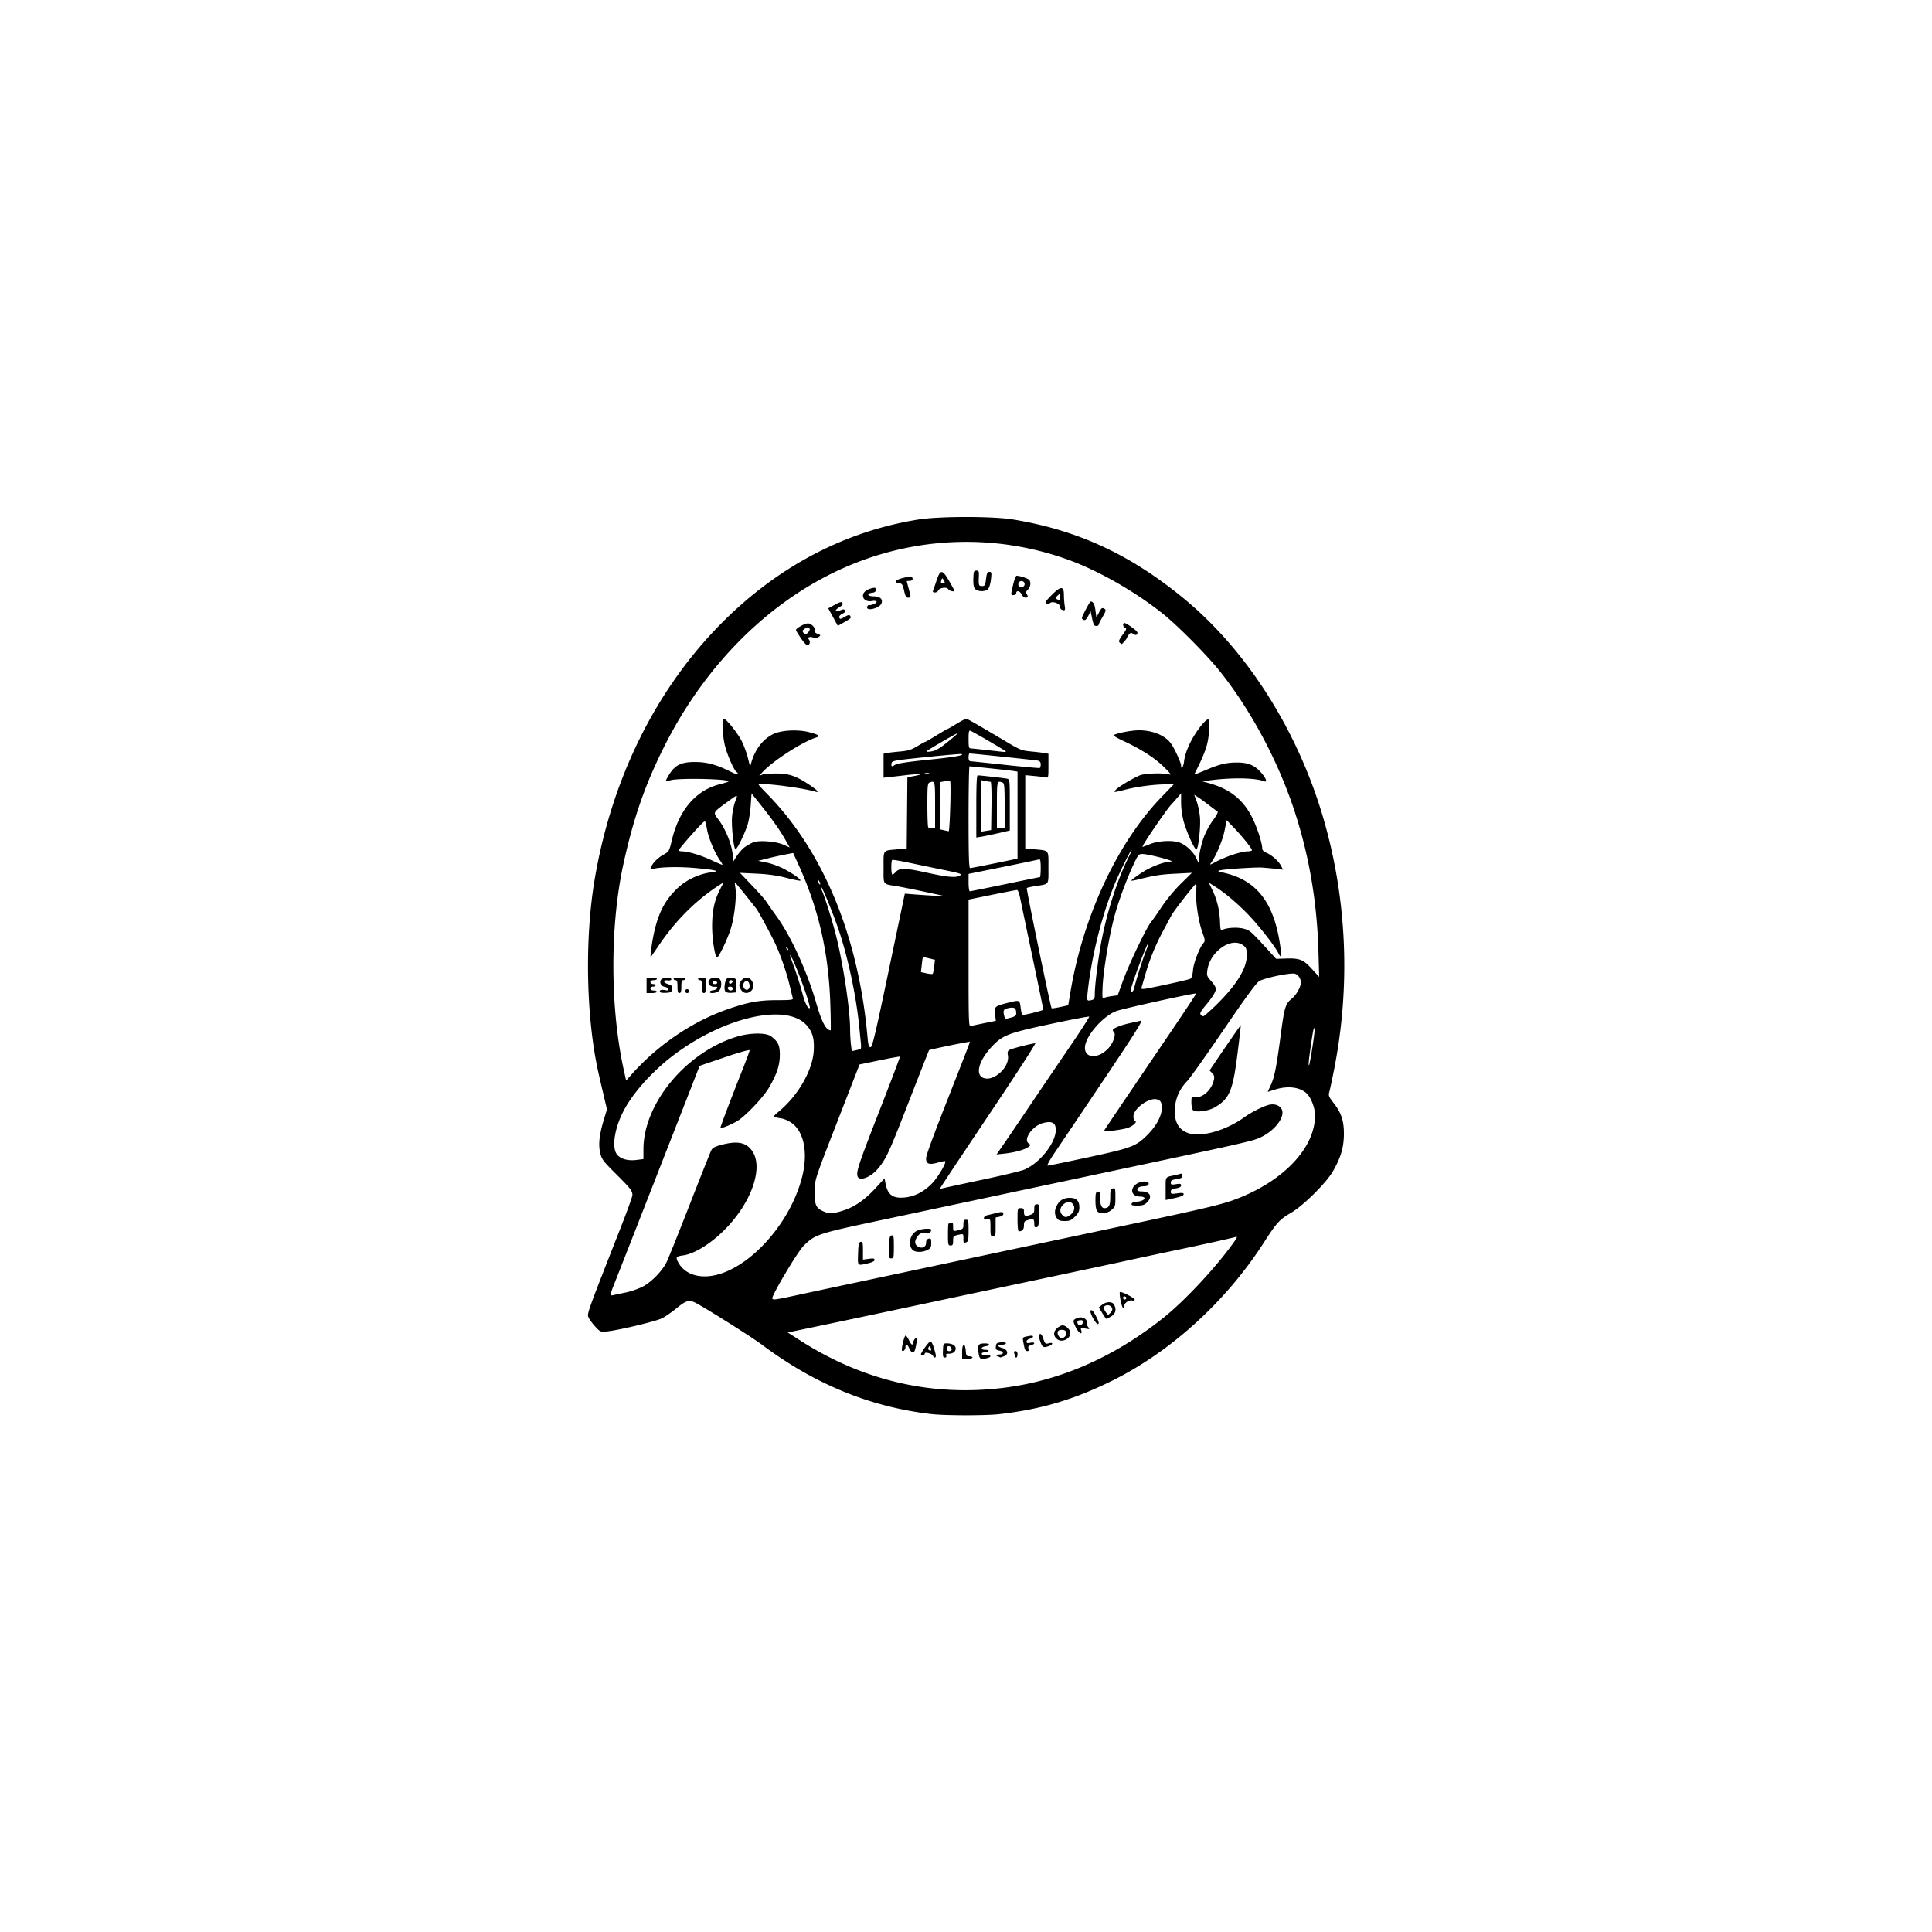 <?xml version="1.0" encoding="UTF-8"?>
<svg data-bbox="608.674 535.19 782.921 929.923" xmlns="http://www.w3.org/2000/svg" viewBox="0 0 2000 2000" height="2000" width="2000" data-type="shape">
    <g>
        <path d="M964 1463.832c-63.046-7.282-120.8-30.952-175.333-71.861-10.413-7.811-57.732-37.65-68.708-43.325-6.473-3.348-9.737-2.43-19.34 5.442-4.98 4.081-11.837 8.831-15.239 10.555-6.279 3.182-44.343 12.301-56.938 13.641-6.778.721-6.981.637-12.3-5.109-2.976-3.213-6.092-7.48-6.926-9.481-1.618-3.882-1.919-3.046 34.052-94.757 6.27-15.984 11.399-30.274 11.399-31.754 0-4.41-1.93-6.892-17.135-22.045-13.17-13.124-14.677-15.128-16.174-21.528-2.049-8.756-1.026-18.564 3.523-33.781l3.44-11.504-4.05-17.163c-2.226-9.439-4.688-20.162-5.47-23.829-12.092-56.742-13.445-135.49-3.367-196 17.431-104.66 63.477-197.806 131.719-266.453 58.133-58.478 127.497-94.935 203.784-107.106 21.529-3.435 76.95-3.448 97.73-.023 67.45 11.117 122.333 36.648 177.972 82.791 63.455 52.625 115.102 133.297 141.78 221.458 25.677 84.859 30.106 175.851 12.85 264-2.154 11-4.468 21.913-5.143 24.25-1.11 3.847-.675 4.96 4.563 11.707 7.976 10.27 10.677 18.682 10.506 32.71-.163 13.41-3.39 24.102-11.466 38-7.021 12.083-30.435 35.3-43.029 42.666-12.19 7.131-15.06 10.275-28.609 31.334-39.227 60.973-96.584 113.03-157.596 143.033-39.528 19.438-73.565 29.45-116.495 34.265-14.172 1.59-55.768 1.511-70-.133m76-27.317c57.877-7.385 113.4-31.777 164-72.047 22.094-17.583 53.88-51.551 72.647-77.632 4.018-5.585 4.588-6.994 2.587-6.392-4.67 1.405-31.406 7.308-67.234 14.844-19.433 4.088-39.233 8.32-44 9.403s-41.367 8.892-81.333 17.352-96.367 20.428-125.334 26.596c-54.397 11.582-124 26.259-137.96 29.091l-7.96 1.615 12.626 8.112c65.418 42.027 137.082 58.614 211.961 49.059m-44-37.293c0-8.947 3.094-9.596 3.743-.785.361 4.898.8 5.563 3.667 5.563 1.791 0 3.257.6 3.257 1.333 0 .734-2.4 1.334-5.334 1.334H996Zm16.883.504c-.927-7.822-.037-9.007 6.784-9.039 5.204-.024 5.821 2.293.77 2.891-5.243.62-5.634 3.755-.47 3.755 2.454 0 3.849.553 3.366 1.334-.453.733-2.338 1.333-4.19 1.333-2.1 0-3.156.627-2.809 1.667.334.998 2.25 1.492 4.778 1.233 4.821-.496 5.743 1.714 1.221 2.926-7.459 2-8.576 1.278-9.45-6.1m-47.15 3.713c-1.361-2.417-8.4-4.303-8.4-2.25 0 .813-.9 1.478-2 1.478s-2-.28-2-.62c0-1.879 8.344-13.38 9.707-13.38 1.519 0 3.451 4.597 5.465 13 .926 3.864-.927 5.049-2.772 1.773m-2.307-8.344c-.759-1.978-1.093-2.046-2.094-.426-.757 1.225-.624 2.278.366 2.89 2.132 1.318 2.81.352 1.728-2.464M976.16 1398c.288-7.132.403-7.333 4.156-7.333 5.121 0 9.017 2.209 9.017 5.113 0 3.409-2.66 5.553-6.891 5.553-2.734 0-3.492.52-2.924 2 .492 1.283-.026 2-1.444 2-1.827 0-2.16-1.273-1.914-7.333m8.922-1.651c-.669-3.476-5.082-3.864-5.082-.447 0 1.908.856 2.765 2.764 2.765 1.909 0 2.627-.718 2.318-2.318m47.585 7.651c-2.7-1.16-2.075-1.617 2.549-1.864 4.254-.227 3.832-3.06-.587-3.944-3.581-.716-4.085-1.327-3.719-4.51.368-3.2 1.077-3.736 5.423-4.096 2.895-.24 5 .182 5 1 0 .778-1.8 1.414-4 1.414-5.288 0-5.101 1.966.334 3.518 5.77 1.648 6.738 6.554 1.672 8.48-1.932.734-3.623 1.293-3.76 1.242-.135-.052-1.446-.61-2.912-1.24m18 .109c0-.673-.364-2.173-.81-3.333-.53-1.384-.073-2.11 1.334-2.11 1.396 0 2.142 1.161 2.142 3.334 0 1.833-.6 3.333-1.333 3.333s-1.333-.55-1.333-1.224M941.333 1396c-1.878-4.534-4-5.283-4-1.412 0 2.61-2.253 4.936-3.538 3.651-1.12-1.12 2.272-15.572 3.654-15.572.694 0 2.262 2.1 3.486 4.666 2.554 5.355 4.029 5.918 4.639 1.771.234-1.592 1.257-3.17 2.273-3.504 1.46-.482 1.655.474.93 4.562-1.435 8.076-2.158 9.838-4.038 9.838-.962 0-2.494-1.8-3.406-4m119.495.333c-.377-1.283-1.069-4.498-1.536-7.144-.812-4.59-.654-4.85 3.428-5.666 5.654-1.131 6.613-1.083 6.613.333 0 .653-1.5 1.565-3.333 2.025s-3.333 1.773-3.333 2.917c0 1.618.889 1.885 4 1.202 4.888-1.074 5.446 1.348.59 2.567-2.644.663-3.222 1.443-2.576 3.477.575 1.812.214 2.623-1.168 2.623-1.1 0-2.308-1.05-2.685-2.334m15.96-7.918c-1.682-4.935-1.779-6.47-.46-7.29 1.163-.721 2.281.711 3.672 4.704 1.864 5.35 2.249 5.672 5.667 4.738 4.661-1.275 4.865 1.043.246 2.8-5.735 2.18-6.914 1.54-9.126-4.952m17.601-2.082c-3.967-3.119-4.172-7.338-.532-10.978 1.845-1.845 4.582-3.355 6.082-3.355 3.486 0 8.061 4.54 8.061 8 0 6.105-8.732 10.169-13.61 6.333m8.225-2.936c2.776-3.345 1.126-6.73-3.28-6.73-2.756 0-4.105.73-4.426 2.397-.53 2.749 1.956 6.27 4.425 6.27.92 0 2.397-.872 3.28-1.937m10.96-9.484c-3.344-6.883-3.133-7.775 2.292-9.666 4.618-1.61 9.837 1.228 9.197 5.002-.218 1.287.467 3.382 1.523 4.654 1.782 2.146 1.556 2.244-3.146 1.362-4.74-.889-5.007-.767-4.162 1.893 1.742 5.49-2.683 2.973-5.704-3.245m7.508-4.928c.298-1.548-.398-2.318-2.095-2.318-3.265 0-4.325 1.103-3.394 3.529.99 2.58 4.927 1.711 5.49-1.211m10.377-4.465c-3.215-5.752-3.548-9.556-.681-7.785 1.513.936 6.555 10.584 6.555 12.545 0 3.153-2.653 1.003-5.874-4.76m9.616-5.19-3.592-5.92 3.438-2.706c4.424-3.479 10.537-3.54 12.365-.125 2.69 5.024 1.646 9.298-2.953 12.102-2.383 1.453-4.633 2.626-5 2.605-.366-.02-2.283-2.7-4.258-5.957m10.207-4.983c-1.003-2.612-3.924-3.862-6.615-2.83-2.584.992-2.533 3.13.166 6.983 2.134 3.047 2.205 3.055 4.719.54 1.475-1.475 2.205-3.454 1.73-4.693m8.794-7.835c-.877-4.458-1.236-8.463-.798-8.901 1.17-1.17 15.389 6.097 15.389 7.863 0 .83-1.156 1.201-2.58.829-3.02-.79-8.087 2.36-8.087 5.027 0 1.015-.524 2.17-1.165 2.566-.64.396-1.882-2.927-2.76-7.384m5.838-2.372c.405-.657-.16-1.538-1.255-1.958-1.21-.465-1.992 0-1.992 1.193 0 2.157 2.083 2.647 3.247.765m-337.061-4.227c13.83-2.98 48.847-10.449 77.814-16.596s76.666-16.274 106-22.505c29.333-6.231 91.733-19.465 138.666-29.407 103.304-21.886 115.408-24.794 132.954-31.954 46.69-19.05 77.09-52.473 77.033-84.693-.014-8.13-4.222-18.932-9.043-23.218-7.032-6.252-19.3-7.682-31.998-3.73l-7.958 2.477 3.213-7.018c3.888-8.492 5.839-18.417 10.47-53.269 3.682-27.714 4.696-30.915 11.543-36.459 4.353-3.524 9.12-12.014 9.12-16.242 0-4.14-2.417-7.937-5.897-9.26-3.872-1.472-31.15 4.112-37.206 7.617-2.97 1.72-13.967 16.742-36.897 50.406-17.967 26.377-34.95 50.289-37.741 53.139-7.513 7.67-11.872 17.207-12.622 27.61-1.03 14.284 3.556 22.774 14.228 26.34 13.09 4.375 38.86-3.017 57.468-16.484 7.618-5.514 20.714-12.03 26.334-13.105 5.443-1.041 10.373.776 12.404 4.57 4.116 7.692-6.735 22.22-21.892 29.313-8.399 3.93-15.774 5.59-174.18 39.192a258682 258682 0 0 0-109.333 23.225c-31.166 6.63-82.044 17.45-113.06 24.046-61.956 13.174-64.785 14.13-76.454 25.862-6.517 6.552-33.664 52.323-32.321 54.496 1.021 1.652 2.532 1.428 29.355-4.353m59.428-42.231c.326-9.856.745-11.72 2.719-12.098 2.044-.39 2.333.72 2.333 8.96v9.405l6-.822c4.754-.652 6-.417 6 1.13 0 1.252-2.426 2.512-6.768 3.514-11.174 2.58-10.717 3.028-10.284-10.09m32-6.667c.326-9.855.745-11.72 2.719-12.098 2.084-.398 2.333.85 2.333 11.652 0 11.286-.182 12.098-2.718 12.098-2.558 0-2.696-.69-2.334-11.652m24.483 2.892c-5.248-5.248-2.846-16.073 4.398-19.818 4.106-2.124 14.855-2.913 14.818-1.089-.057 2.77-2.523 4.552-5.147 3.72-4.154-1.319-7.293.108-9.882 4.491-2.5 4.231-1.923 7.508 1.657 9.424 4.011 2.147 8.059.154 8.059-3.968 0-2.568.81-3.901 2.666-4.387 2.329-.609 2.667-.04 2.667 4.477 0 4.381-.603 5.486-3.934 7.209-5.09 2.632-12.64 2.603-15.302-.06m36.57-15.907c0-6.233.25-11.333.557-11.333s1.507-.364 2.667-.81c1.684-.646 2.109.165 2.109 4.026 0 4.58.193 4.792 3.666 4.031 6.65-1.457 7-1.784 7-6.539 0-3.82.504-4.708 2.667-4.708 2.455 0 2.667.889 2.667 11.19 0 8.975-.418 11.351-2.11 12-3.179 1.22-3.224 1.165-3.224-3.963 0-4.686-.078-4.756-4.333-3.843-6.09 1.306-6.333 1.562-6.333 6.694 0 3.7-.517 4.588-2.667 4.588-2.458 0-2.667-.889-2.667-11.333m44-7.148c0-9.04-.04-9.141-3.334-8.512-4.807.92-4.486-3.364.333-4.444a345 345 0 0 0 8.334-2.018c6.511-1.67 8-1.516 8 .822 0 1.193-1.654 2.364-4 2.833l-4 .8v9.834c0 8.944-.241 9.833-2.667 9.833-2.408 0-2.667-.889-2.667-9.148m28-8.185c0-11.911.024-12 3.333-12 2.815 0 3.333.622 3.333 4 0 4.336 1.486 4.89 7.247 2.7 2.778-1.057 3.42-2.183 3.42-6 0-3.841.497-4.7 2.718-4.7 2.558 0 2.696.688 2.334 11.651-.326 9.856-.745 11.72-2.719 12.098-1.805.345-2.333-.464-2.333-3.573 0-4.929-.82-5.439-6.334-3.943-3.797 1.03-4.333 1.731-4.333 5.662 0 4.173-1.722 6.105-5.442 6.105-.674 0-1.225-5.4-1.225-12m40.742-1.63c-2.612-3.73-2.64-8.079-.083-13.022 2.83-5.474 7.088-8.015 13.43-8.015 6.858 0 9.91 3.051 9.91 9.905 0 3.94-.98 6.009-4.533 9.562-3.825 3.825-5.48 4.533-10.59 4.533-4.75 0-6.507-.64-8.134-2.963m14.41-3.8c7.693-6.05 1.697-16.721-6.41-11.41-4.531 2.97-5.747 8.186-2.694 11.56 3 3.316 4.735 3.287 9.105-.15m27.344-3.44c-1.142-1.376-1.83-5.5-1.83-10.97 0-7.283.395-8.843 2.333-9.227 1.86-.369 2.334.47 2.334 4.136 0 8.873 1.433 12.93 4.566 12.93 4.69 0 6.1-2.645 6.1-11.444 0-7.123.363-8.34 2.667-8.942 2.487-.65 2.667-.04 2.667 9.06 0 9.258-.21 9.933-4.103 13.208-4.765 4.01-11.936 4.617-14.734 1.248m35.688-7.797c.443-1.154 2.436-2 4.712-2 4.731 0 9.485-2.303 8.395-4.067-.43-.696-2.286-1.266-4.125-1.266-12.28 0-10.767-12.944 1.789-15.3 4.88-.915 8.024.636 6.45 3.183-.493.798-2.312 1.45-4.042 1.45-4.528 0-7.364 1.338-7.364 3.476 0 1.184 1.483 1.857 4.088 1.857 9.137 0 11.968 5.4 5.973 11.394-2.604 2.605-4.638 3.273-9.958 3.273-5.395 0-6.537-.386-5.918-2m35.149-15.466c0-12.674-.52-11.846 8.666-13.807 2.2-.47 5.05-1.166 6.334-1.547 1.662-.494 2.333.056 2.333 1.912 0 2.065-1.243 2.792-6 3.505-4.753.713-6 1.44-6 3.5 0 2.288.643 2.498 5.333 1.748 4.374-.7 5.334-.465 5.334 1.302 0 1.483-1.663 2.42-5.334 3.008-4.124.66-5.333 1.447-5.333 3.474 0 2.379.616 2.537 6.667 1.704 5.307-.73 6.666-.53 6.666.982 0 1.27-3.087 2.56-9.333 3.902l-9.333 2.004zm28.333-81.342c-.917-.949-1.667-4.501-1.667-7.894 0-6.033.084-6.157 3.824-5.608 7.837 1.15 17.345-7.606 19.475-17.936.672-3.263.253-4.869-1.81-6.932l-2.685-2.685 7.468-11.069c11.54-17.103 24.491-35.735 24.84-35.735.172 0-1.36 13.302-3.405 29.56-4.822 38.33-8.242 46.431-23.373 55.352-6.708 3.955-20.021 5.686-22.667 2.947m-587.148 188.783c5.419-1.109 13.4-3.907 17.737-6.219 8.93-4.76 19.72-15.821 24.327-24.942 1.708-3.381 12.469-30.147 23.913-59.48 11.444-29.334 21.576-54.815 22.516-56.624 1.292-2.488 3.817-3.848 10.349-5.577 17.524-4.639 26.887-2.402 32.901 7.86 9.892 16.88-1.355 49.87-26.085 76.513-15.089 16.255-33.647 28.317-46.221 30.04-7.242.993-7.987 1.914-5.463 6.748 5.054 9.676 15.023 15.057 27.798 15.005 38.274-.157 86.958-49.705 100.572-102.358 6.449-24.94 2.329-47.048-10.499-56.34-2.94-2.13-7.524-4.239-10.188-4.686-10.04-1.688-10.05-1.709-3.202-7.359 19.744-16.291 34.857-42.512 36.055-62.556.752-12.576-1.053-19.324-7.042-26.32-20.137-23.527-84.202-9.582-137.022 29.824-21.03 15.69-40.722 37.048-51.14 55.469-10.627 18.789-14.426 40.513-8.42 48.148 3.655 4.647 11.234 6.773 20.163 5.657l7.17-.896.021-10.274c.093-47.32 44.103-100.37 96.575-116.41 13.624-4.166 30.204-4.375 35.476-.449 7.44 5.54 9.195 9.325 9.13 19.687-.065 10.507-3.294 20.047-11.467 33.876-5.557 9.403-23.3 28.23-31.66 33.595-5.965 3.827-17.4 8.617-18.336 7.68-.428-.427 10.083-28.17 23.587-62.254 3.632-9.166 6.604-17.332 6.603-18.147 0-.832-11.311 2.37-25.87 7.326l-25.871 8.806-14.325 36.674c-7.878 20.171-21.489 54.975-30.245 77.341-8.756 22.367-21.322 54.467-27.923 71.334-6.602 16.866-13.75 35.062-15.885 40.434-4.667 11.744-4.722 12.478-.881 11.587 1.65-.383 7.434-1.604 12.852-2.713m224.437-84.622c11.914-3.68 22.736-11.085 33.882-23.184l9.505-10.317.943 5.028c2.268 12.092 7.666 16.014 20.251 14.715 10.269-1.06 20.152-6.265 28.348-14.931 5.987-6.331 14.678-21.212 13.232-22.658-.27-.27-3.908.46-8.086 1.624-8.585 2.39-11.697 1.213-11.697-4.422 0-3.203 6.775-21.672 24.408-66.541 16.388-41.698 20.925-53.447 20.925-54.182 0-.636-41.449 7.853-42.248 8.652-.189.189-9.43 23.71-20.536 52.27-20.976 53.938-23.672 59.823-32.126 70.105-7.733 9.406-19.885 13.907-21.444 7.943-1.283-4.903 1.518-13.222 22.885-67.977 11.845-30.353 21.323-55.402 21.06-55.664-.261-.262-9.772 1.45-21.135 3.806l-20.659 4.283-19.19 49.382c-28.464 73.244-27.006 68.792-27.15 82.901-.137 13.471 1.224 16.42 9.21 19.944 5.555 2.452 9.699 2.288 19.622-.777m144.044-31.986c21.083-4.47 40.883-9.225 44-10.566 17.863-7.686 35.142-31.349 32.309-44.247-1.077-4.904-5.304-6.129-13.365-3.872-10.539 2.951-20.168 16.753-14.552 20.859 2.371 1.734 2.367 1.857-.137 3.783-3.564 2.74-14.249 5.72-24.438 6.814l-8.517.915 7.292-10.527c4.01-5.79 16.801-24.626 28.424-41.86a15417 15417 0 0 1 41.007-60.44c10.931-16.008 19.55-29.432 19.152-29.83s-18.3 3.02-39.783 7.595c-44.433 9.463-50.11 11.677-61.448 23.968-12.817 13.894-16.732 27.898-8.849 31.657 10.527 5.019 28.24-10.831 25.937-23.21-.627-3.372-.245-4.555 1.831-5.666 2.696-1.443 23.458-6.714 26.511-6.73.94-.01-20.81 33.547-48.333 74.561-27.522 41.014-50.04 74.955-50.04 75.423s1.05.548 2.333.176 19.583-4.333 40.666-8.804m110.354-23.371c45.156-9.716 49.367-11.324 61.438-23.468 8.872-8.925 14.55-19.53 14.521-27.123-.023-6.087-.884-7.861-4.455-9.182-7.79-2.88-24.858 9.129-24.858 17.49 0 2.236.75 4.327 1.667 4.648 2.848.996-2.497 5.733-8.498 7.531-5.4 1.617-23.835 4.036-23.835 3.127 0-.463 15.228-23.045 68.948-102.24 14.88-21.937 26.87-40.072 26.643-40.298-.901-.902-76.697 15.803-83.01 18.295-13.001 5.132-29.643 23.582-31.841 35.302-2.557 13.631 13.31 15.235 24.512 2.477 4.476-5.098 7.427-13.742 5.388-15.782-.719-.718-1.307-1.77-1.307-2.339 0-1.837 7.671-5.065 16.947-7.13 4.98-1.11 10.432-2.325 12.117-2.702 2.403-.537-5.784 12.5-37.902 60.356-22.532 33.573-45.359 67.492-50.726 75.375-5.753 8.45-8.998 14.334-7.905 14.334 1.02 0 19.99-3.902 42.156-8.671m-454.362-104.459c24.212-21.835 52.338-38.829 80.454-48.611 21.566-7.503 32.538-9.54 51.54-9.565 14.458-.019 16.901-.32 16.427-2.025-.307-1.101-1.87-7.403-3.476-14.003-3.637-14.952-10.667-34.625-16.44-46-7.796-15.364-15.787-29.926-18.004-32.808-5.705-7.42-21.738-27.192-22.05-27.192-.194 0 .037 2.574.515 5.72 1.373 9.05-.956 29.932-4.69 42.057-2.987 9.695-10.89 26.7-13.952 30.02-2.056 2.23-5.507-18.33-5.45-32.463.066-15.832 2.308-26.34 8.027-37.618l3.863-7.617-3.544 2.252c-24.314 15.452-45.83 36.78-63.535 62.983-4.212 6.233-7.946 11.633-8.296 12-1.03 1.076 1.036-14.543 3.26-24.65 4.747-21.572 11.705-34.713 24.863-46.96 9.105-8.475 22.247-14.56 34.6-16.024 9.7-1.149 4.885-2.443-16.427-4.416-16.805-1.555-36.728-1.15-43.902.893-2.704.77-3.08.54-2.323-1.43 1.754-4.57 6.957-9.906 12.882-13.21 5.952-3.318 6.024-3.444 9.003-15.774 7.429-30.744 24.891-51.028 49.195-57.146 4.628-1.165 8.767-2.471 9.199-2.903 2.647-2.647-50.997-3.872-59.73-1.364-2.75.79-5 1.001-5 .47s1.768-3.754 3.93-7.163c5.85-9.224 12.523-12.255 26.736-12.143 12.17.095 21.773 2.745 36.333 10.025 4.217 2.108 7.667 3.26 7.667 2.56 0-.701-.613-1.654-1.363-2.117-2.63-1.625-9.51-17.031-12.061-27.004-2.66-10.4-3.514-28.311-1.35-28.311 2.503 0 14.678 15.216 18.68 23.344 2.276 4.623 5.133 12.44 6.35 17.37l2.212 8.962 1.546-5.171c4.05-13.543 12.574-24.166 23.2-28.91 8.506-3.798 24.928-4.567 36.149-1.692 9.992 2.56 12.18 4.102 7.771 5.476-14.364 4.476-45.201 24.353-55.8 35.967L786 802.998l3.333-1.166c1.834-.64 8.434-1.14 14.667-1.11 12.794.064 20.337 2.651 33.584 11.52 8.75 5.86 11.186 8.666 6.291 7.25-14.927-4.319-58.542-9.705-58.542-7.23 0 .369 3.784 4.51 8.409 9.204 58.414 59.284 94.989 147.71 104.316 252.2.744 8.343 1.346 10.334 3.123 10.334 1.834 0 4.97-13.22 18.843-79.452l16.643-79.451 9.333.752c5.133.414 14.733 1.05 21.333 1.412l12 .659L958 923.344c-11.733-2.517-25.233-5.221-30-6.009-14.546-2.404-13.333-.645-13.333-19.335 0-18.871-1.185-17.318 14.312-18.77l9.646-.904.354-36.83.354-36.83 8-1.52c10.284-1.956 3.72-2.288-10.788-.547-5.8.697-13.095 1.54-16.212 1.874l-5.666.607v-24.868l3.666-.703c2.017-.386 8.167-1.098 13.667-1.581 8.064-.709 11.454-1.755 17.508-5.403 4.129-2.489 7.835-4.525 8.235-4.525s5.616-3 11.59-6.667 11.13-6.666 11.456-6.666 4.543-2.4 9.371-5.334 9.326-5.333 9.995-5.333c1.123 0 10.612 5.45 44.071 25.314 11.52 6.838 13.935 7.75 22.667 8.562 5.376.5 11.724 1.248 14.107 1.664l4.333.757v12.543c0 12.305-.057 12.532-3 11.92-1.65-.343-7.05-1.002-12-1.465l-9-.84v75.829l9 .865c16.19 1.556 15 .057 15 18.917 0 18.61 1.164 16.916-13.176 19.171-4.68.736-8.84 1.669-9.244 2.072-.71.71 24.632 123.347 25.711 124.426.294.294 4.278-.276 8.854-1.267l8.32-1.801 2.478-14.667c13.122-77.68 48.544-153.518 93.56-200.311L1215.005 812h-8.538c-11.628 0-29.036 2.275-41.356 5.404-12.622 3.206-12.742 3.205-9.77-.079 2.635-2.912 17.19-11.594 24.659-14.71 5.09-2.122 25.047-2.688 30.667-.87 2.386.773.676-1.5-6.016-8-9.842-9.556-23.63-18.37-42.041-26.87-6.082-2.81-10.502-5.451-9.822-5.871 3.397-2.1 18.583-5.004 26.162-5.004 10.75 0 20.319 2.794 27.578 8.053 4.256 3.083 6.915 6.733 10.885 14.943 2.89 5.975 5.254 11.945 5.254 13.267 0 5.205 2.34 2.024 3.075-4.18.94-7.932 5.088-18.164 11.389-28.083 5.635-8.873 12.215-16.15 13.747-15.203 1.749 1.081 1.279 13.577-.898 23.87-1.58 7.473-6.062 18.256-13.665 32.88-.251.484 4.825-1.376 11.28-4.134 14.925-6.374 22.016-8.087 33.329-8.05 11.361.036 18.225 2.995 24.817 10.696 5.326 6.222 6.514 10.184 2.592 8.642-8.922-3.508-33.853-3.88-56.333-.84l-7.333.99 6 1.643c22.556 6.173 36.473 17.257 46.013 36.646 4.777 9.708 9.987 25.895 9.987 31.027 0 1.94 1.353 3.403 4.26 4.608 5.6 2.32 12.7 8.636 15.25 13.566l2.04 3.946-7.775-.893c-4.277-.49-10.475-1.067-13.775-1.281-6.766-.438-35.547 1.372-42.667 2.684-4.486.827-4.304.948 4.667 3.132 31.929 7.77 49.368 29.98 56.025 71.354 2.413 14.996 2.064 17.964-1.34 11.402-4.41-8.498-21.121-29.696-32.645-41.41-11.281-11.467-23.768-21.82-34.055-28.237l-5.348-3.336 3.656 7.482c4.869 9.963 7.521 20.857 7.978 32.77.325 8.459.664 9.64 2.489 8.663 4.391-2.35 15.887-2.969 22.243-1.196 6.456 1.8 6.64 1.963 26.732 23.873l6.69 7.294 10.387-.31c14.048-.418 17.807 1.108 26.636 10.819l7.49 8.236-.771-26.666c-1.544-53.414-10.415-103.396-26.848-151.27-17.152-49.965-44.83-100.754-76.078-139.6-13.146-16.342-42.87-46.267-57.908-58.299-28.695-22.958-66.777-44.718-98-55.998-75.32-27.21-157.553-24.435-231.268 7.805-77.542 33.913-144.492 100.348-187.315 185.874C667.734 812.492 655.782 846.9 645.45 894c-14.235 64.89-13.947 150.471.725 215.611l2.015 8.945 7.376-8.278c4.057-4.553 11.599-12.086 16.76-16.74M669.333 1020v-8h5.334c2.933 0 5.333.6 5.333 1.333 0 .734-1.5 1.334-3.333 1.334-2.074 0-3.334.755-3.334 2 0 1.11 1.186 2 2.667 2 1.467 0 2.667.6 2.667 1.333s-1.2 1.333-2.667 1.333c-1.481 0-2.667.89-2.667 2 0 1.245 1.26 2 3.334 2 1.833 0 3.333.6 3.333 1.334 0 .733-2.4 1.333-5.333 1.333h-5.334zm14.322 7.21c-1.869-1.868.578-3.097 4.575-2.297 3.184.637 3.986.398 3.51-1.044-.338-1.028-1.92-2.06-3.514-2.295-3.948-.581-5.945-4.537-3.782-7.495 1.814-2.481 11.227-2.552 10.495-.079-.218.734-1.81 1.148-3.54.922-5.14-.674-5.14 2.07-.002 3.766 4.053 1.337 4.695 2.092 4.346 5.107-.359 3.098-1.08 3.588-5.791 3.935-2.96.217-5.794-.016-6.297-.52m17.678-5.877c0-5.037-.489-6.666-2-6.666-1.1 0-2-.6-2-1.334 0-.733 2.7-1.333 6-1.333s6 .6 6 1.333c0 .734-.9 1.334-2 1.334-1.51 0-2 1.63-2 6.666s-.489 6.667-2 6.667c-1.51 0-2-1.63-2-6.667m8 4.667c0-1.1.9-2 2-2s2 .9 2 2-.9 2-2 2-2-.9-2-2m17.334-4.667c0-5.037-.49-6.666-2-6.666-1.1 0-2-.6-2-1.334 0-.733 1.8-1.333 4-1.333h4v8c0 6.222-.445 8-2 8-1.511 0-2-1.63-2-6.667m8 5.422c0-.684 1.603-1.434 3.564-1.666 1.96-.232 3.823-1.213 4.14-2.18.319-.967-.235-1.645-1.23-1.509-6.132.845-9.789-3.406-6.421-7.464 1.945-2.344 8.137-2.545 10.347-.336 2.428 2.429 1.93 9.688-.839 12.193-2.595 2.349-9.561 3.05-9.561.962m7.666-9.755c-.305-.917-1.355-1.667-2.333-1.667s-2.028.75-2.333 1.667c-.33.992.614 1.667 2.333 1.667s2.664-.676 2.333-1.667m8.583 9.3c-.999-1.203-1.177-3.862-.518-7.723 1.066-6.244 2.97-7.527 8.947-6.027 2.833.711 3.11 1.458 2.894 7.785l-.239 6.998-4.78.401c-2.87.24-5.39-.333-6.304-1.434m7.75-2.967c0-1.11-1.185-2-2.666-2-2.656 0-3.468 1.421-1.778 3.111 1.624 1.624 4.445.92 4.445-1.11m-.305-7.083c.29-.87-.422-1.583-1.583-1.583s-2.111.95-2.111 2.11c0 2.355 2.87 1.945 3.694-.527m9.048 8.787c-1.142-1.63-2.076-3.897-2.076-5.037 0-3.615 4.02-8 7.334-8 6.241 0 9.619 9.518 4.895 13.793-3.396 3.073-7.695 2.753-10.153-.756m8.591-4.246c0-4.053-2.609-6.499-4.902-4.596-2.157 1.79-2.288 5.415-.269 7.434 2.184 2.184 5.171.544 5.171-2.838m53-360.258c-2.75-4.051-4.996-7.779-4.99-8.283.018-1.912 8.973-6.917 12.375-6.917 3.796 0 8.55 5.409 6.983 7.944-.474.767.824 2.038 2.885 2.825 3.54 1.351 3.61 1.531 1.276 3.245-1.58 1.161-3.503 1.435-5.334.759-4.084-1.508-6.753-.385-4.768 2.007 1.817 2.189.722 5.909-1.718 5.836-.94-.028-3.959-3.365-6.709-7.416m9.083-9.732c-1.196-1.936-2.382-1.851-5.444.388-2.194 1.604-2.289 2.157-.698 4.073 1.705 2.055 2.03 2.026 4.444-.388 1.433-1.433 2.197-3.266 1.698-4.073m320.898 14.313c-1.181-1.181-.421-3.094 3.179-7.999 3.93-5.352 4.373-6.583 2.62-7.256-2.185-.839-2.872-3.908-1.113-4.976.55-.334 4.099 1.628 7.887 4.359 5.114 3.688 6.583 5.454 5.707 6.862-.987 1.587-1.64 1.61-4.01.142-2.44-1.514-3.08-1.422-4.664.666-1.01 1.332-1.855 2.78-1.878 3.217-.053.986-4.807 6.538-5.599 6.538-.317 0-1.275-.699-2.13-1.553M862.354 638.8l-4.962-9.074 6.79-3.695c5.494-2.99 7.004-3.346 7.92-1.866.806 1.306-.225 2.647-3.6 4.684-5.21 3.145-4.085 5.453 1.434 2.938 2.5-1.138 3.875-1.175 4.92-.13s.302 2.044-2.657 3.574q-4.109 2.125-3.329 4.153c.67 1.744 1.44 1.638 5.494-.755 3.718-2.193 4.943-2.416 5.787-1.05 1.273 2.06.943 2.39-6.826 6.848l-6.009 3.447zm268.252 1.576-1.583-7.624-2.52 4.913c-1.703 3.32-3.166 4.665-4.512 4.148-1.095-.42-1.991-1.282-1.991-1.915 0-1.895 8.097-17.232 9.086-17.21 2.625.059 4.021 2.687 4.916 9.255l.99 7.276 2.536-4.942c2.657-5.18 3.36-5.607 6.223-3.791 1.367.866.854 2.633-2.333 8.038-2.247 3.81-4.085 7.501-4.085 8.202s-1.157 1.275-2.572 1.275c-2.056 0-2.89-1.53-4.155-7.625M1099 631.117c-.917-.37-1.667-1.764-1.667-3.098 0-3.16-7.569-6.036-10.18-3.87-.982.816-2.802 1.093-4.044.616-1.844-.708-.846-2.294 5.45-8.656 9.543-9.644 12.767-9.716 12.789-.287.01 3.398.387 8.428.841 11.178.803 4.856.288 5.52-3.189 4.117m-1.667-13.324c0-3.492-.037-3.506-2.753-1.048-2.761 2.499-2.42 3.134 2.42 4.495.183.051.333-1.5.333-3.447m-199.685 10.54c.28-1.283 1.204-2.19 2.052-2.015 2.61.538 8.508-2.236 7.662-3.605-.44-.71-2.502-.952-4.584-.535-5.142 1.028-9.445-1.49-9.445-5.528 0-3.516 3.605-6.444 9.667-7.85 3.039-.705 3.667-.405 3.667 1.753 0 1.828-1.062 2.729-3.564 3.025-6.41.759-5.288 3.755 1.406 3.755 6.47 0 9.668 2.916 7.991 7.286-1.937 5.049-15.908 8.542-14.852 3.714m38.251-16.93c-1.399-6.251-2.095-7.32-4.993-7.667-6.349-.76-4.453-3.354 4.009-5.485 6.172-1.555 8.598-1.705 9.297-.575 1.322 2.14.095 3.657-2.957 3.657-1.424 0-2.581.15-2.573.334.01.183.902 3.633 1.985 7.666 2.498 9.31 2.497 9.334-.571 9.334-2.026 0-2.916-1.541-4.197-7.264m121.677 3.93c-1.652-3.625-5.576-4.564-5.576-1.333 0 1.111-1.185 2-2.667 2-3.196 0-3.16.697-.56-10.737 1.16-5.095 2.81-9.26 3.667-9.256 3.361.016 12.28 3.038 13.206 4.475 1.792 2.776 1.053 7.384-1.576 9.834-1.83 1.704-2.23 3-1.354 4.385 1.857 2.937 1.554 3.966-1.169 3.966-1.349 0-3.136-1.5-3.971-3.334m3.09-10.685c0-3.713-5.41-4.38-6.35-.782-.385 1.47-.014 2.961.825 3.313 2.975 1.25 5.526.082 5.526-2.53m-94.873 7.019c.376-.917 2.044-5.717 3.707-10.667 3.984-11.855 5.997-11.786 13.051.45 2.997 5.198 5.449 9.698 5.449 10 0 1.583-5.374.24-6.404-1.6-1.453-2.597-9.346-1.387-10.495 1.61-.396 1.03-1.905 1.873-3.355 1.873-1.583 0-2.362-.665-1.953-1.666m11.54-10.334c-.785-1.466-1.636-2.666-1.891-2.666s-.778 1.2-1.162 2.666c-.52 1.99-.04 2.667 1.892 2.667 2.175 0 2.36-.426 1.161-2.667m32.815 8.94c-2.355-1.722-2.919-5.131-2.414-14.606.217-4.087.772-5 3.033-5 2.402 0 2.738.748 2.543 5.666-.386 9.763-.206 10.334 3.26 10.334 2.925 0 3.327-.71 4.154-7.334.748-5.984 1.381-7.333 3.441-7.333 2.284 0 2.443.731 1.67 7.667-.47 4.216-1.77 8.716-2.885 10-2.388 2.744-9.423 3.077-12.802.606m348.486 473.638c1.632-10.315 2.636-19.086 2.231-19.49-.959-.959-1.69 2.553-4.16 19.953-2.105 14.846-2.395 18.293-1.538 18.293.275 0 1.835-8.44 3.467-18.756m-467.76 1.932c.48-.28.64-2.76.357-5.51s-1.152-11.3-1.931-19c-3.176-31.403-11.844-71.697-21.422-99.588-6.292-18.322-17.238-44.83-18.14-43.928-.341.342-.046 1.723.656 3.069 2.561 4.908 10.957 31.34 14.839 46.717 7.64 30.26 14.746 77.258 14.777 97.73.007 4.767.395 11.846.862 15.73l.848 7.064 4.14-.887c2.277-.488 4.533-1.117 5.013-1.397m-31.292-45.51c-1.713-54.254-12.116-99.651-33.569-146.485l-4.955-10.82-8.862 1.705c-4.875.937-13.034 2.76-18.131 4.049l-9.27 2.344 8.428 1.719c4.636.945 12.107 3.545 16.603 5.776 9.934 4.932 20.53 12.371 18.555 13.03-.792.264-7.352-1.067-14.577-2.957-9.162-2.397-18.382-3.69-30.47-4.275L766 903.58l12.34 12.934c6.788 7.114 13.387 14.559 14.665 16.543 1.278 1.985 6.264 9.077 11.081 15.761 14.742 20.454 31.56 57.176 40.649 88.75 5.867 20.387 10.191 28.686 15.138 29.057.297.022.166-11.81-.291-26.293m159.534 18.788 11.784-2.383-.847-6.777c-.986-7.89-.333-8.468 13.473-11.915 12.116-3.026 12.04-3.056 13.083 5.287.504 4.034 1.31 7.334 1.79 7.334 3.255 0 21.601-4.652 21.601-5.478 0-.563-5.131-25.51-11.403-55.44a64382 64382 0 0 1-12.85-61.416c-.797-3.85-2.116-7.006-2.931-7.014s-12.433 2.224-25.816 4.96l-24.333 4.976v65.796c0 62.029.133 65.757 2.333 65.124 1.283-.369 7.636-1.743 14.116-3.054m27.884-5.858c3.856-1.07 4.995-2.06 4.98-4.326-.036-5.169-1.81-6.548-7.133-5.55-5.863 1.1-6.643 2.136-5.507 7.312.986 4.487.873 4.449 7.66 2.564M1258.307 1041c21.478-20.881 32.348-38.32 32.356-51.903 0-6.593-.45-7.927-3.51-10.334-12.082-9.504-34.636 6.035-37.335 25.722-.731 5.338-.394 6.274 4.025 11.166 2.653 2.936 4.821 6.466 4.819 7.844-.01 3.204-3.364 8.625-11.036 17.816-4.52 5.416-5.739 7.75-4.7 9 .77.93 2 1.689 2.734 1.689.733 0 6.424-4.95 12.647-11m-422.928-9.109c-4.237-13.41-13.359-36.662-16.173-41.224-2.292-3.715-2.376-4.001 4.114 14 2.38 6.6 5.725 17.4 7.436 24 2.623 10.122 5.921 16.434 7.673 14.682.238-.238-1.135-5.394-3.05-11.458m294.954 3.269c2.499-.67 3-1.727 3-6.324 0-9.643 3.871-39.565 7.422-57.366 6.038-30.272 16.704-62.687 27.894-84.769 1.868-3.685 3.091-6.701 2.719-6.701-1.048 0-13.59 25.488-18.213 37.016-13.24 33.005-23.443 74.389-27.284 110.65-.904 8.537-.701 8.877 4.462 7.494m21.114-4.049 5.568-.763 5.635-15.507c6.123-16.852 24.122-54.472 28.727-60.045 1.574-1.905 6.645-9.163 11.27-16.13 4.702-7.083 13.437-17.61 19.817-23.885l11.41-11.219-17.27.902c-15.736.822-21.284 1.697-39.113 6.164-3.214.806-6.077 1.23-6.363.945s4.031-3.595 9.594-7.352c10.036-6.78 23.66-12.086 31.752-12.366 5.173-.179-23.177-7.64-29.511-7.768-4.188-.083-4.588.373-9.57 10.913-6.013 12.725-13.608 32.794-18.14 47.938-6.361 21.25-13.453 62.458-13.95 81.062-.264 9.837-.29 9.741 2.303 8.746 1.25-.48 4.779-1.215 7.841-1.635m22.644-8.111c1.615-7.332 8.922-30.527 12.04-38.224 1.76-4.34 2.972-8.117 2.697-8.393-1.124-1.123-18.161 44.407-18.161 48.534 0 3.243 2.608 1.782 3.424-1.917m33.19-3.819c12.496-2.65 23.683-5.326 24.862-5.945 1.46-.768 2.376-3.69 2.874-9.18.709-7.822 6.846-23.485 11-28.075 1.608-1.777 1.418-3.291-1.376-10.99-4.088-11.263-7.232-32.549-6.35-42.991.459-5.422.24-7.57-.681-6.667-4.263 4.185-22.721 28.06-24.961 32.286a3291 3291 0 0 1-8.418 15.69c-7.656 14.19-14.03 29.643-18.212 44.153-1.882 6.53-3.747 12.921-4.144 14.205-.959 3.1-.91 3.096 25.406-2.486m-240.199-18.71.76-6.861-6.083-1.532c-3.346-.842-6.227-1.354-6.403-1.138s-.698 3.76-1.16 7.873l-.842 7.48 5.656 1.282c3.111.705 6.03.94 6.485.52s1.17-3.85 1.587-7.623m-152.25-19.493c-1.317-1.307-1.47-1.154-.746.746.5 1.315 1.246 2.055 1.657 1.645.41-.41 0-1.487-.91-2.391m225.656-65.645c19.376-4.033 35.593-7.333 36.037-7.333.445 0 .808-4.264.808-9.476 0-7.005-.434-9.323-1.666-8.89-.917.323-17.717 3.835-37.334 7.805l-35.666 7.219v9.004c0 4.953.583 9.005 1.296 9.005s17.149-3.3 36.525-7.334m-192.325-2.9c-1.572-2.703-1.952-1.837-.665 1.515.457 1.192 1.112 1.886 1.456 1.543s-.013-1.72-.791-3.058m145.725-6.186c2.085-1.525-.008-2.243-16.079-5.512a5108 5108 0 0 1-35.809-7.44c-9.533-2.027-17.783-3.411-18.333-3.077-1.385.84-1.265 15.115.126 15.115.62 0 2.202-1.188 3.517-2.64 3.95-4.365 9.564-4.273 31.357.515 22.565 4.958 31.538 5.732 35.22 3.039m35.702-12.483 23.743-4.902v-90.075l-4.333-.686c-4.154-.659-43.267-4.774-45.333-4.77-.55.001-1 23.702-1 52.669 0 39.897.385 52.667 1.59 52.667.875 0 12.275-2.206 25.333-4.903m-18.923-58.927c0-22.139.448-32.17 1.44-32.17 2.587 0 27.15 2.783 30.226 3.425 2.99.623 3 .718 3 27.147v26.522l-12.105 2.787c-6.658 1.533-14.458 3.164-17.334 3.624l-5.227.835zm15.696-.525c.205-14.122-.157-24.979-.834-24.979-.657 0-3.07-.375-5.362-.833l-4.167-.833v53.247l5-.812 5-.812zm13.637-.17c0-19.916-.298-23.304-2.109-24-5.836-2.239-5.891-2.025-5.891 23.191v24h8zM745.506 890.91c-5.43-7.625-11.978-23.174-13.613-32.324-1.628-9.11-1.705-9.234-4.304-6.93-4.802 4.255-24.922 27.24-24.922 28.471 0 .663 1.526 1.206 3.392 1.206 6.189 0 19.798 4.1 30.608 9.218 5.866 2.779 10.882 4.876 11.145 4.66.263-.215-.774-2.15-2.306-4.301m530.73-6.151c5.628-1.884 12.378-3.426 15-3.426 2.62 0 4.764-.546 4.764-1.213 0-1.794-10.064-14.333-18.667-23.259l-7.524-7.806-2.095 10.633c-1.93 9.8-8.76 26.207-13.838 33.25-1.953 2.707-1.562 2.637 5.003-.908 3.917-2.115 11.727-5.387 17.356-7.271m-30.117-17.852c1.954-5.368 6.27-13.374 9.591-17.793 3.383-4.5 5.469-8.417 4.743-8.907-.714-.48-4.857-3.597-9.208-6.927-4.352-3.329-9.5-7.052-11.442-8.274l-3.53-2.222 2.557 6.941c1.407 3.818 2.924 11.177 3.371 16.353.835 9.653-1.585 32.05-3.597 33.294-1.613.997-10.064-17.456-13.234-28.897-1.579-5.696-2.703-13.807-2.703-19.495v-9.74l-4.331 5.047c-2.383 2.775-4.667 5.346-5.077 5.713-4 3.578-30.592 42.367-30.592 44.623 0 .227 3.45-1.006 7.666-2.74 8.94-3.676 24.363-4.354 31.473-1.383 6.365 2.66 13.294 9.195 16.27 15.346l2.59 5.354.95-8.267c.523-4.546 2.549-12.658 4.503-18.026m-475.26 10.148c2.461-1.813 6.433-4.068 8.828-5.012 6.214-2.45 23.326-1.12 31.407 2.443l6.427 2.833-4.36-7.66c-5.995-10.532-12.574-19.9-24.775-35.275L778 821.296l-.855 12.352c-.47 6.794-1.881 15.652-3.137 19.685-3.185 10.23-11.529 27.016-12.791 25.732-1.946-1.98-4.218-24.921-3.37-34.038.462-4.98 1.978-12.048 3.369-15.707 2.836-7.463 3.094-7.517-9.883 2.03-13.402 9.861-13.288 9.62-7.874 16.668 8.265 10.762 15.208 28.957 15.208 39.857v4.647l3.86-6.086c2.122-3.348 5.872-7.57 8.333-9.381m212.64-68.668c-.308-.307-2.721-.153-5.363.342l-4.803.901v48.986l3.667.809c2.017.444 4.267.956 5 1.137 1.285.317 2.757-50.917 1.498-52.175M968 833.333c0-25.216-.054-25.43-5.891-23.19-1.807.693-2.109 4.004-2.109 23.11 0 12.267.4 22.703.889 23.191.489.49 2.289.89 4 .89H968Zm-6.308-32.874c-.903-.365-2.703-.388-4-.05s-.559.637 1.641.664 3.262-.249 2.359-.614m115.641-9.179c0-2.266-.894-3.424-3-3.882-2.61-.569-68.001-7.42-70.666-7.404-.55.003-1 1.806-1 4.006 0 2.885.65 4.026 2.333 4.094 1.283.052 17.633 1.751 36.333 3.777s34.45 3.449 35 3.161 1-1.976 1-3.752m-150.286.187c1.83-1.157 14.357-3.008 32.953-4.87 27.092-2.713 39.028-4.756 35.333-6.048-.733-.256-17.233 1.177-36.666 3.184-34.257 3.54-35.347 3.741-35.76 6.625-.497 3.473.132 3.642 4.14 1.109m53.86-23.312c6-4.832 10.73-8.962 10.515-9.178-.444-.444-30.027 16.704-32.089 18.6-.816.75.994.865 4.667.295 4.663-.724 8.43-2.889 16.907-9.717m59.693 9.299c-1.475-1.412-33.287-19.956-36.06-21.02-1.5-.576-1.873 1.168-1.873 8.757 0 8.102.338 9.488 2.333 9.563 1.283.049 9.233.871 17.667 1.829 20.439 2.32 19.393 2.269 17.933.87"/>
    </g>
</svg>

